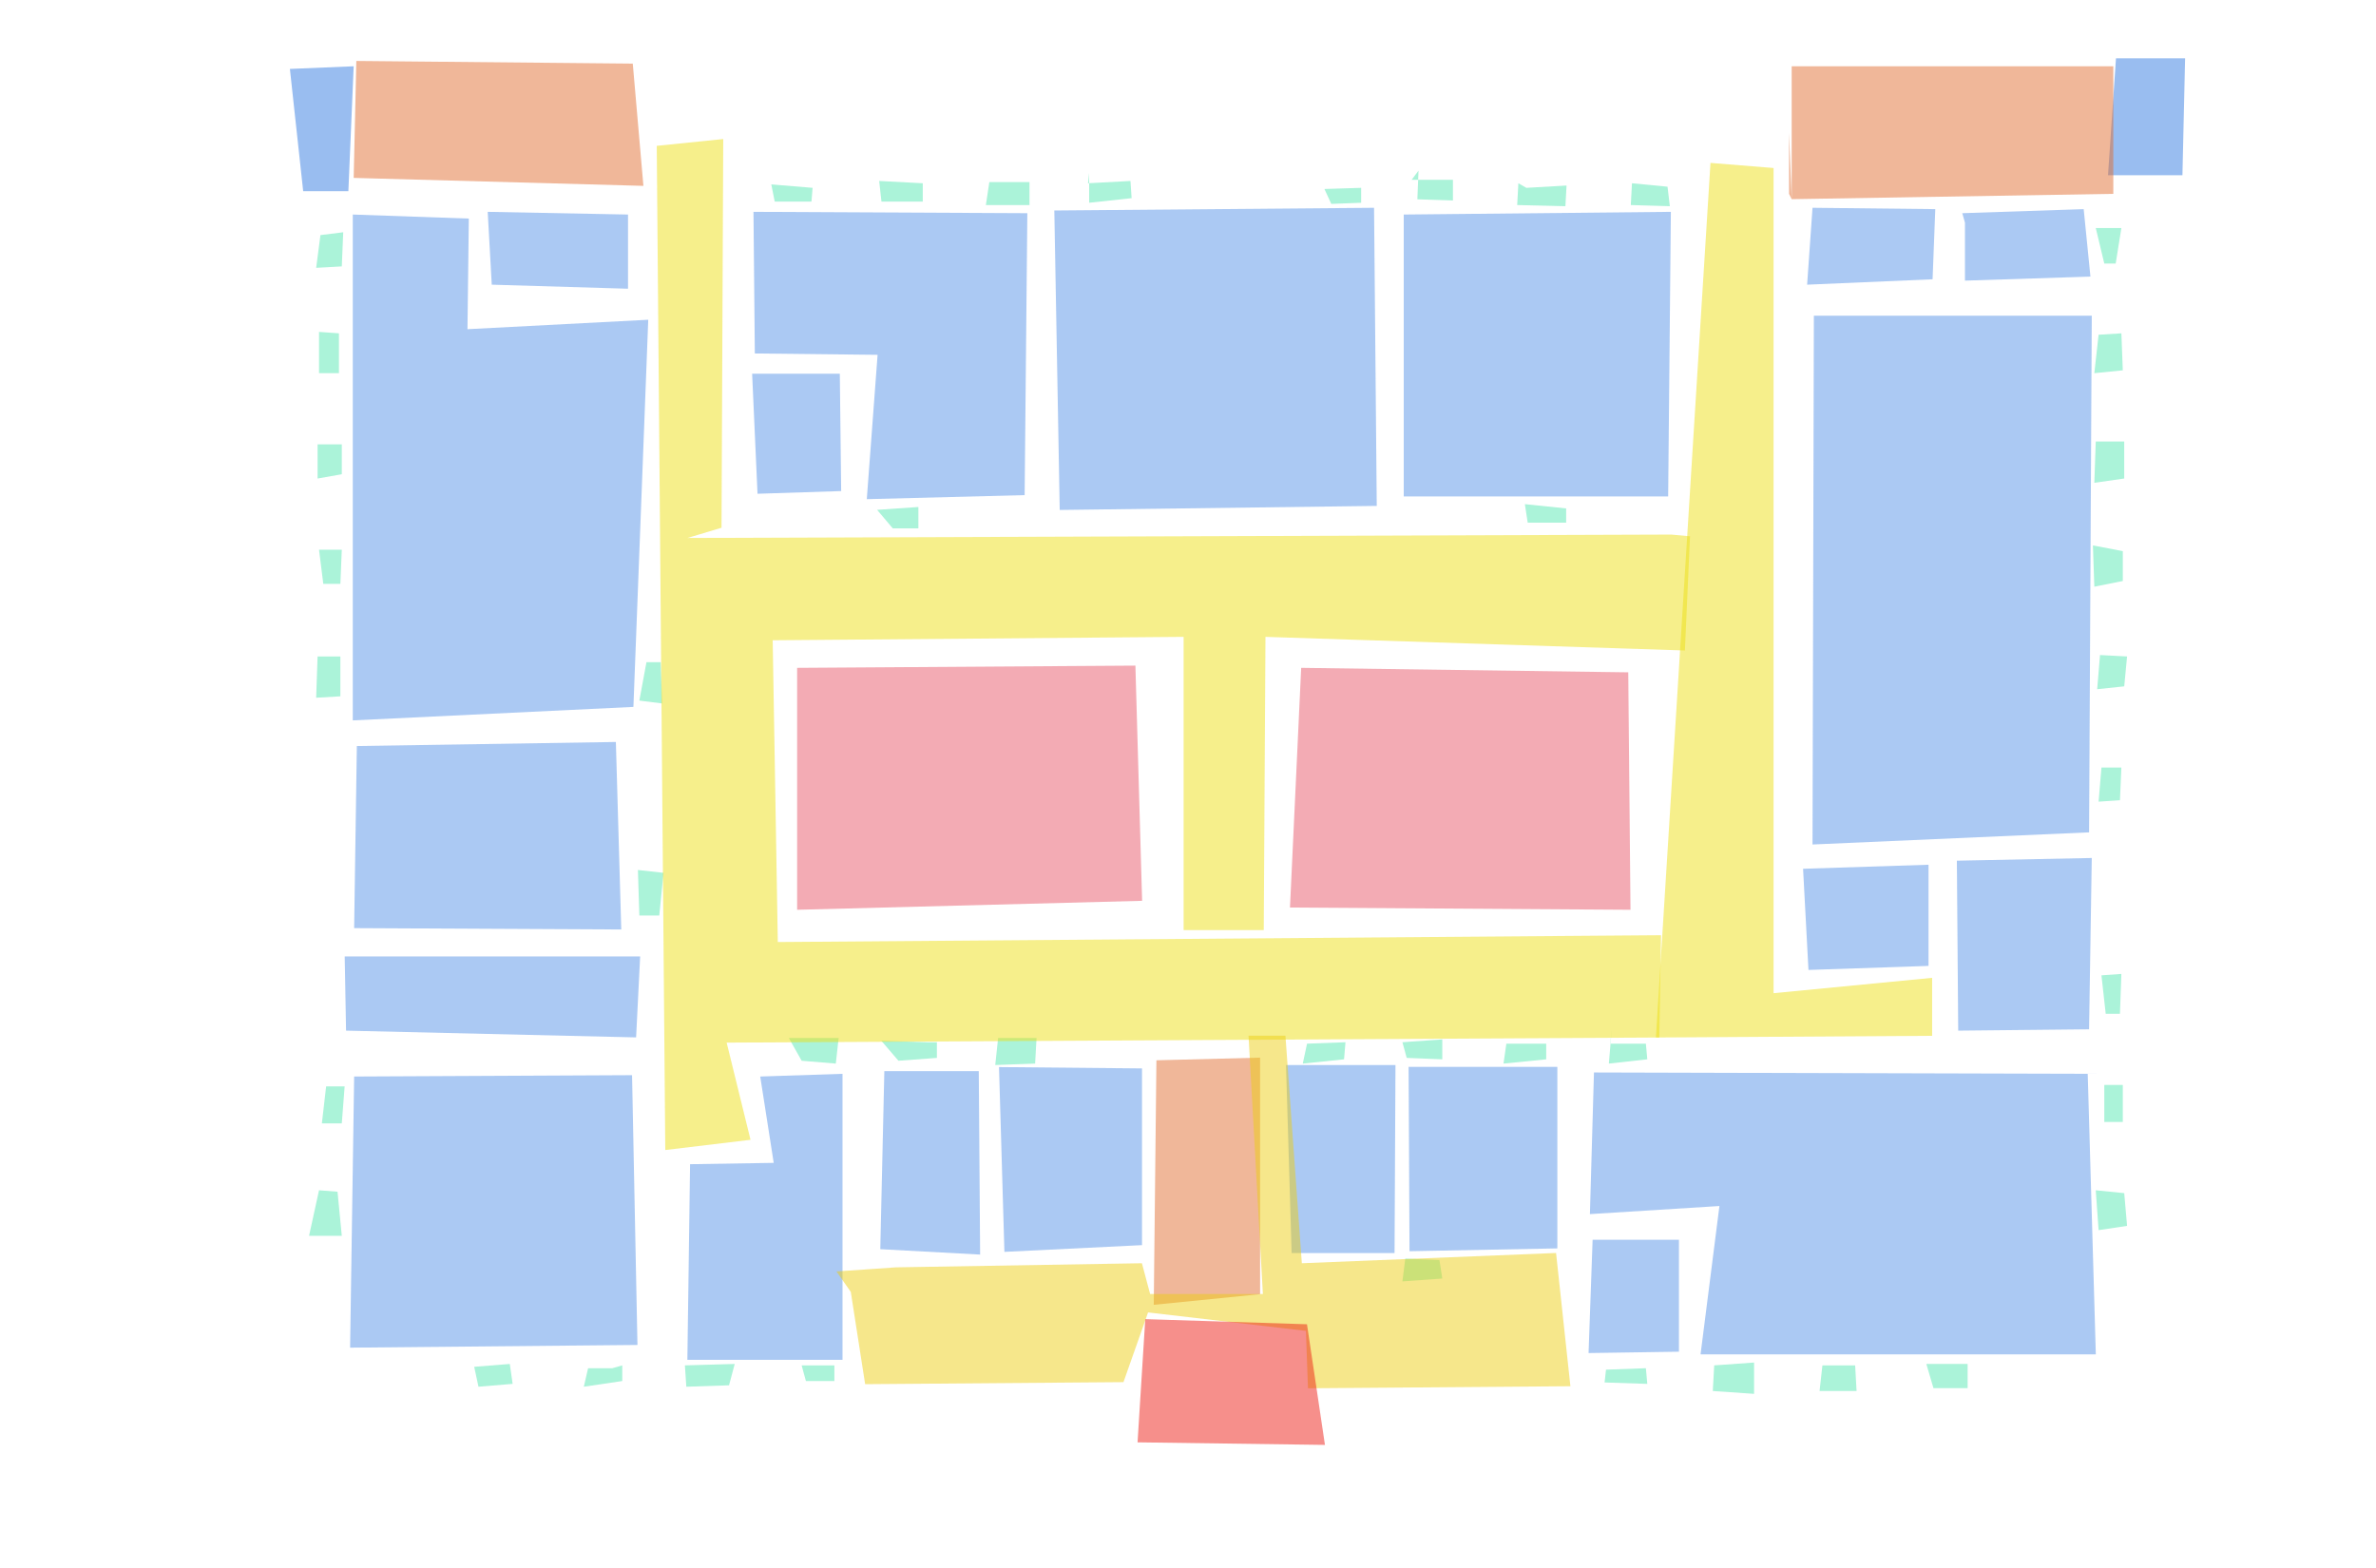 <?xml version="1.0" encoding="UTF-8" standalone="no"?>
<!-- Created with Inkscape (http://www.inkscape.org/) -->

<svg
   width="508mm"
   height="335.303mm"
   viewBox="0 0 508 335.303"
   version="1.1"
   id="svg1"
   xml:space="preserve"
   inkscape:version="1.4.2 (ebf0e940, 2025-05-08)"
   sodipodi:docname="cse_ground_trace.svg"
   xmlns:inkscape="http://www.inkscape.org/namespaces/inkscape"
   xmlns:sodipodi="http://sodipodi.sourceforge.net/DTD/sodipodi-0.dtd"
   xmlns="http://www.w3.org/2000/svg"
   xmlns:svg="http://www.w3.org/2000/svg"><sodipodi:namedview
     id="namedview1"
     pagecolor="#ffffff"
     bordercolor="#000000"
     borderopacity="0.25"
     inkscape:showpageshadow="2"
     inkscape:pageopacity="0.0"
     inkscape:pagecheckerboard="0"
     inkscape:deskcolor="#d1d1d1"
     inkscape:document-units="mm"
     inkscape:zoom="0.46519182"
     inkscape:cx="836.21419"
     inkscape:cy="716.90856"
     inkscape:window-width="1440"
     inkscape:window-height="872"
     inkscape:window-x="0"
     inkscape:window-y="28"
     inkscape:window-maximized="0"
     inkscape:current-layer="layer16" /><defs
     id="defs1" /><g
     inkscape:groupmode="layer"
     id="layer16"
     inkscape:label="rooms"
     transform="translate(145.521,15.875)"><path
       style="opacity:0.49;fill:#5491e7;fill-opacity:1;stroke-width:0.265"
       d="m 129.434,211.856 h 23.406 l -0.2,40.211 h -22.006 z"
       id="path1" /><path
       style="opacity:0.49;fill:#5491e7;fill-opacity:1;stroke-width:0.265"
       d="m 155.641,212.256 h 31.808 v 38.81 l -31.608,0.6 z"
       id="path2" /><path
       style="opacity:0.49;fill:#5491e7;fill-opacity:1;stroke-width:0.265"
       d="m 195.275,213.447 -0.865,30.286 27.69,-1.731 -4.038,31.729 h 84.514 l -1.731,-59.996 z"
       id="path3" /><path
       style="opacity:0.49;fill:#5491e7;fill-opacity:1;stroke-width:0.265"
       d="m 68.072,212.293 30.575,0.288 v 37.786 l -29.421,1.442 z"
       id="path4" /><path
       style="opacity:0.49;fill:#5491e7;fill-opacity:1;stroke-width:0.265"
       d="m 43.555,213.159 h 20.191 l 0.288,39.228 -21.345,-1.154 z"
       id="path5" /><path
       style="opacity:0.49;fill:#5491e7;fill-opacity:1;stroke-width:0.265"
       d="m 17.018,214.313 17.595,-0.577 v 61.15 H 1.442 l 0.577,-41.824 17.883,-0.288 z"
       id="path6" /><path
       style="opacity:0.49;fill:#5491e7;fill-opacity:1;stroke-width:0.265"
       d="m -69.803,214.313 59.419,-0.288 1.154,57.688 -61.438,0.577 z"
       id="path7" /><path
       style="opacity:0.49;fill:#5491e7;fill-opacity:1;stroke-width:0.265"
       d="m -71.822,188.641 0.288,15.864 62.015,1.442 0.865,-17.307 z"
       id="path8" /><path
       style="opacity:0.49;fill:#5491e7;fill-opacity:1;stroke-width:0.265"
       d="m -69.226,143.644 55.381,-0.865 1.154,40.093 -57.112,-0.288 z"
       id="path9" /><path
       style="opacity:0.49;fill:#5491e7;fill-opacity:1;stroke-width:0.265"
       d="m -70.091,29.998 24.806,0.865 -0.288,23.652 38.651,-2.019 -3.173,82.783 -59.996,2.884 z"
       id="path10" /><path
       style="opacity:0.49;fill:#5491e7;fill-opacity:1;stroke-width:0.265"
       d="m -41.247,29.421 0.865,15.576 29.133,0.865 V 29.998 Z"
       id="path11" /><path
       style="opacity:0.49;fill:#5491e7;fill-opacity:1;stroke-width:0.265"
       d="m 15.287,64.034 h 18.749 l 0.288,25.094 -17.883,0.577 z"
       id="path12" /><path
       style="opacity:0.49;fill:#5491e7;fill-opacity:1;stroke-width:0.265"
       d="m 15.576,29.421 0.288,30.286 26.248,0.288 -2.308,30.863 33.748,-0.865 0.577,-60.284 z"
       id="path13" /><path
       style="opacity:0.49;fill:#5491e7;fill-opacity:1;stroke-width:0.265"
       d="M 79.898,29.133 148.259,28.556 148.836,92.302 81.052,93.167 Z"
       id="path14" /><path
       style="opacity:0.49;fill:#5491e7;fill-opacity:1;stroke-width:0.265"
       d="m 154.605,29.998 57.112,-0.577 -0.577,60.861 h -56.535 z"
       id="path15" /><path
       style="opacity:0.49;fill:#5491e7;fill-opacity:1;stroke-width:0.265"
       d="m 242.003,28.556 26.248,0.288 -0.577,14.999 -26.825,1.154 z"
       id="path16" /><path
       style="opacity:0.49;fill:#5491e7;fill-opacity:1;stroke-width:0.265"
       d="m 274.02,29.71 25.96,-0.865 1.442,14.422 -26.825,0.865 V 31.729 Z"
       id="path17" /><path
       style="opacity:0.49;fill:#5491e7;fill-opacity:1;stroke-width:0.265"
       d="m 242.291,51.631 -0.288,113.069 59.131,-2.596 0.577,-110.473 z"
       id="path18" /><path
       style="opacity:0.49;fill:#5491e7;fill-opacity:1;stroke-width:0.265"
       d="m 239.984,169.892 26.825,-0.865 v 21.633 l -25.671,0.865 z"
       id="path19" /><path
       style="opacity:0.49;fill:#5491e7;fill-opacity:1;stroke-width:0.265"
       d="m 272.866,168.162 28.844,-0.577 -0.577,36.632 -27.979,0.288 z"
       id="path20" /><path
       style="opacity:0.49;fill:#5491e7;fill-opacity:1;stroke-width:0.265"
       d="m 194.987,249.214 h 18.46 v 23.941 l -19.326,0.288 z"
       id="path21" /><path
       style="opacity:0.49;fill:#3078e1;fill-opacity:1;stroke-width:0.265"
       d="m 306.886,-3.41 h 14.776 l -0.568,25.006 h -15.913 z"
       id="path72" /><path
       style="opacity:0.49;fill:#3078e1;fill-opacity:1;stroke-width:0.265"
       d="m -83.541,-1.137 13.639,-0.568 -1.137,26.71 h -9.661 z"
       id="path73" /></g><g
     inkscape:groupmode="layer"
     id="layer17"
     inkscape:label="windows"
     transform="translate(145.521,15.875)"><path
       style="opacity:0.49;fill:#54e7b2;fill-opacity:1;stroke-width:0.265"
       d="m 303.778,148.237 h 4.261 l -0.304,7.001 -4.566,0.304 z"
       id="path22" /><path
       style="opacity:0.49;fill:#54e7b2;fill-opacity:1;stroke-width:0.265"
       d="m 303.474,124.19 5.783,0.304 -0.609,6.392 -5.783,0.609 z"
       id="path23" /><path
       style="opacity:0.49;fill:#54e7b2;fill-opacity:1;stroke-width:0.265"
       d="m 302.256,109.579 -0.304,-8.827 6.392,1.218 v 6.392 z"
       id="path24" /><path
       style="opacity:0.49;fill:#54e7b2;fill-opacity:1;stroke-width:0.265"
       d="m 302.561,78.532 h 6.088 v 7.914 L 302.256,87.359 Z"
       id="path25" /><path
       style="opacity:0.49;fill:#54e7b2;fill-opacity:1;stroke-width:0.265"
       d="m 303.17,55.703 4.87,-0.304 0.304,7.914 -6.088,0.609 z"
       id="path26" /><path
       style="opacity:0.49;fill:#54e7b2;fill-opacity:1;stroke-width:0.265"
       d="m 302.561,32.874 h 5.479 l -1.218,7.61 h -2.435 z"
       id="path27" /><path
       style="opacity:0.49;fill:#54e7b2;fill-opacity:1;stroke-width:0.265"
       d="m 303.778,192.677 4.261,-0.304 -0.304,8.523 h -3.044 z"
       id="path28" /><path
       style="opacity:0.49;fill:#54e7b2;fill-opacity:1;stroke-width:0.265"
       d="m 304.387,216.115 h 3.957 v 7.914 h -3.957 z"
       id="path29" /><path
       style="opacity:0.49;fill:#54e7b2;fill-opacity:1;stroke-width:0.265"
       d="m 302.561,238.639 6.088,0.609 0.609,7.001 -6.088,0.913 z"
       id="path30" /><path
       style="opacity:0.49;fill:#54e7b2;fill-opacity:1;stroke-width:0.265"
       d="m 266.339,275.775 h 8.827 v 5.175 h -7.305 z"
       id="path31" /><path
       style="opacity:0.49;fill:#54e7b2;fill-opacity:1;stroke-width:0.265"
       d="m 244.118,276.079 h 7.001 l 0.304,5.479 h -7.914 z"
       id="path32" /><path
       style="opacity:0.49;fill:#54e7b2;fill-opacity:1;stroke-width:0.265"
       d="m 220.985,276.079 8.523,-0.609 v 6.697 l -8.827,-0.609 z"
       id="path33" /><path
       style="opacity:0.49;fill:#54e7b2;fill-opacity:1;stroke-width:0.265"
       d="m 197.852,276.992 8.523,-0.304 0.304,3.348 -9.132,-0.304 z"
       id="path34" /><path
       style="opacity:0.49;fill:#54e7b2;fill-opacity:1;stroke-width:0.265"
       d="m 154.933,253.25 7.305,0.304 0.609,3.957 -8.523,0.609 z"
       id="path35" /><path
       style="opacity:0.49;fill:#54e7b2;fill-opacity:1;stroke-width:0.265"
       d="m 154.324,206.983 8.523,-0.609 v 4.261 l -7.61,-0.304 z"
       id="path36" /><path
       style="opacity:0.49;fill:#54e7b2;fill-opacity:1;stroke-width:0.265"
       d="m 176.545,207.288 h 8.523 v 3.348 l -9.132,0.913 z"
       id="path37" /><path
       style="opacity:0.49;fill:#54e7b2;fill-opacity:1;stroke-width:0.265"
       d="m 198.765,207.288 h 7.61 l 0.304,3.348 -8.218,0.913 0.609,-7.305 z"
       id="path38" /><path
       style="opacity:0.49;fill:#54e7b2;fill-opacity:1;stroke-width:0.265"
       d="m 180.502,91.925 8.827,0.913 v 3.044 h -8.218 z"
       id="path39" /><path
       style="opacity:0.49;fill:#54e7b2;fill-opacity:1;stroke-width:0.265"
       d="m 42.005,93.142 8.827,-0.609 v 4.566 h -5.479 z"
       id="path40" /><path
       style="opacity:0.49;fill:#54e7b2;fill-opacity:1;stroke-width:0.265"
       d="m -7.305,125.712 h 3.044 l 0.304,8.827 -4.87,-0.609 z"
       id="path41" /><path
       style="opacity:0.49;fill:#54e7b2;fill-opacity:1;stroke-width:0.265"
       d="m -9.132,170.152 5.479,0.609 -0.913,9.132 h -4.261 z"
       id="path42" /><path
       style="opacity:0.49;fill:#54e7b2;fill-opacity:1;stroke-width:0.265"
       d="m -77.01,34.396 4.87,-0.609 -0.304,7.305 -5.479,0.304 z"
       id="path43" /><path
       style="opacity:0.49;fill:#54e7b2;fill-opacity:1;stroke-width:0.265"
       d="m -77.314,55.094 4.261,0.304 v 8.523 h -4.261 z"
       id="path44" /><path
       style="opacity:0.49;fill:#54e7b2;fill-opacity:1;stroke-width:0.265"
       d="m -77.619,79.141 h 5.175 v 6.392 l -5.175,0.913 z"
       id="path45" /><path
       style="opacity:0.49;fill:#54e7b2;fill-opacity:1;stroke-width:0.265"
       d="m -77.314,101.665 h 4.87 l -0.304,7.305 h -3.653 z"
       id="path46" /><path
       style="opacity:0.49;fill:#54e7b2;fill-opacity:1;stroke-width:0.265"
       d="m -77.619,124.494 h 4.87 v 8.523 l -5.175,0.304 z"
       id="path47" /><path
       style="opacity:0.49;fill:#54e7b2;fill-opacity:1;stroke-width:0.265"
       d="m -75.792,216.419 h 3.957 l -0.609,7.914 h -4.261 z"
       id="path48" /><path
       style="opacity:0.49;fill:#54e7b2;fill-opacity:1;stroke-width:0.265"
       d="m -77.314,238.639 3.957,0.304 0.913,9.436 h -7.001 z"
       id="path49" /><path
       style="opacity:0.49;fill:#54e7b2;fill-opacity:1;stroke-width:0.265"
       d="m -44.136,276.383 7.61,-0.609 0.609,4.261 -7.305,0.609 z"
       id="path50" /><path
       style="opacity:0.49;fill:#54e7b2;fill-opacity:1;stroke-width:0.265"
       d="m -19.785,276.688 h 5.175 l 2.131,-0.609 v 3.348 l -8.218,1.218 z"
       id="path51" /><path
       style="opacity:0.49;fill:#54e7b2;fill-opacity:1;stroke-width:0.265"
       d="m 0.913,276.079 10.654,-0.304 -1.218,4.566 -9.132,0.304 z"
       id="path52" /><path
       style="opacity:0.49;fill:#54e7b2;fill-opacity:1;stroke-width:0.265"
       d="m 25.873,276.079 h 4.87 2.131 v 3.348 h -6.088 z"
       id="path53" /><path
       style="opacity:0.49;fill:#54e7b2;fill-opacity:1;stroke-width:0.265"
       d="m 42.919,206.679 10.045,0.304 h 1.826 v 3.348 l -8.218,0.609 z"
       id="path54" /><path
       style="opacity:0.49;fill:#54e7b2;fill-opacity:1;stroke-width:0.265"
       d="m 23.133,206.07 h 10.654 l -0.609,5.479 -7.305,-0.609 z"
       id="path55" /><path
       style="opacity:0.49;fill:#54e7b2;fill-opacity:1;stroke-width:0.265"
       d="m 67.878,206.07 h 8.218 l -0.304,5.479 -8.523,0.304 z"
       id="path56" /><path
       style="opacity:0.49;fill:#54e7b2;fill-opacity:1;stroke-width:0.265"
       d="m 133.93,207.288 8.218,-0.304 -0.304,3.653 -8.827,0.913 z"
       id="path57" /><path
       style="opacity:0.49;fill:#54e7b2;fill-opacity:1;stroke-width:0.265"
       d="m 19.383,23.554 8.833,0.736 -0.245,2.944 h -7.851 z"
       id="path58" /><path
       style="opacity:0.49;fill:#54e7b2;fill-opacity:1;stroke-width:0.265"
       d="m 42.447,22.818 9.324,0.491 v 3.926 h -8.833 z"
       id="path59" /><path
       style="opacity:0.49;fill:#54e7b2;fill-opacity:1;stroke-width:0.265"
       d="m 66.001,23.063 h 8.587 v 4.907 h -9.324 z"
       id="path60" /><path
       style="opacity:0.49;fill:#54e7b2;fill-opacity:1;stroke-width:0.265"
       d="m 87.101,23.309 9.078,-0.491 0.245,3.68 -9.078,0.981 v -6.379 z"
       id="path61" /><path
       style="opacity:0.49;fill:#54e7b2;fill-opacity:1;stroke-width:0.265"
       d="m 137.645,24.536 7.851,-0.245 v 3.19 l -6.379,0.245 z"
       id="path62" /><path
       style="opacity:0.49;fill:#54e7b2;fill-opacity:1;stroke-width:0.265"
       d="m 156.292,22.573 h 8.833 v 4.416 l -7.606,-0.245 0.245,-6.134 z"
       id="path63" /><path
       style="opacity:0.49;fill:#54e7b2;fill-opacity:1;stroke-width:0.265"
       d="m 180.828,24.29 8.587,-0.491 -0.245,4.416 -10.305,-0.245 0.245,-4.662 z"
       id="path64" /><path
       style="opacity:0.49;fill:#54e7b2;fill-opacity:1;stroke-width:0.265"
       d="m 203.4,23.309 7.606,0.736 0.491,4.171 -8.342,-0.245 z"
       id="path65" /></g><g
     inkscape:groupmode="layer"
     id="layer18"
     inkscape:label="open to sky"
     transform="translate(145.521,15.875)"><path
       style="opacity:0.49;fill:#e75467;fill-opacity:1;stroke-width:0.265"
       d="m 132.677,126.929 69.931,0.958 0.479,50.772 -72.805,-0.479 z"
       id="path67" /><path
       style="opacity:0.49;fill:#e75467;fill-opacity:1;stroke-width:0.265"
       d="m 24.907,126.929 72.326,-0.479 1.437,50.293 -73.763,1.916 z"
       id="path68" /></g><g
     inkscape:groupmode="layer"
     id="layer19"
     inkscape:label="staircase"
     transform="translate(145.521,15.875)"><path
       style="opacity:0.49;fill:#e16d30;fill-opacity:1;stroke-width:0.265"
       d="m 101.727,210.842 22.164,-0.568 v 50.579 l -22.732,2.273 z"
       id="path69" /><path
       style="opacity:0.49;fill:#e16d30;fill-opacity:1;stroke-width:0.265"
       d="m 236.984,12.503 0.568,14.208 V -1.705 h 68.765 V 25.574 l -68.765,1.137 -0.568,-1.137 z"
       id="path70" /><path
       style="opacity:0.49;fill:#e16d30;fill-opacity:1;stroke-width:0.265"
       d="M -69.902,22.164 -7.956,23.869 -10.23,-2.273 -69.334,-2.842 Z"
       id="path71" /></g><g
     inkscape:groupmode="layer"
     id="layer20"
     inkscape:label="passage"
     transform="translate(145.521,15.875)"><path
       style="opacity:0.49;fill:#ecdf14;fill-opacity:1;stroke-width:0.265"
       d="m 220.188,18.957 13.488,1.094 V 196.493 l 33.903,-3.281 v 12.395 l -59.057,0.365 z"
       id="path74" /><path
       style="opacity:0.49;fill:#ecdf14;fill-opacity:1;stroke-width:0.265"
       d="m 1.458,99.158 210.345,-0.729 4.01,0.365 -1.094,24.425 -89.679,-2.916 -0.365,62.703 h -17.134 v -62.703 l -87.857,0.729 1.094,64.525 188.837,-1.458 -0.365,21.873 -199.409,1.094 5.104,20.779 -18.228,2.187 -1.823,-214.72 14.217,-1.458 -0.365,83.117 z"
       id="path75" /><path
       style="opacity:0.49;fill:#ecce14;fill-opacity:1;stroke-width:0.265"
       d="m 36.382,260.375 3.068,19.725 55.231,-0.438 5.26,-14.904 33.752,3.945 0.438,12.274 56.108,-0.438 -3.068,-28.492 -54.354,2.192 -3.507,-48.656 h -7.89 l 3.068,55.231 h -24.109 l -1.753,-6.575 -52.601,0.877 -12.712,0.877 z"
       id="path77" /></g><g
     inkscape:groupmode="layer"
     id="layer22"
     inkscape:label="exit"
     transform="translate(145.521,15.875)"><path
       style="opacity:0.49;fill:#ec1b14;fill-opacity:1;stroke-width:0.265"
       d="m 99.341,266.19 -1.647,26.345 40.066,0.549 -3.842,-25.796 z m 128.43,53.238 z"
       id="path76" /></g></svg>
